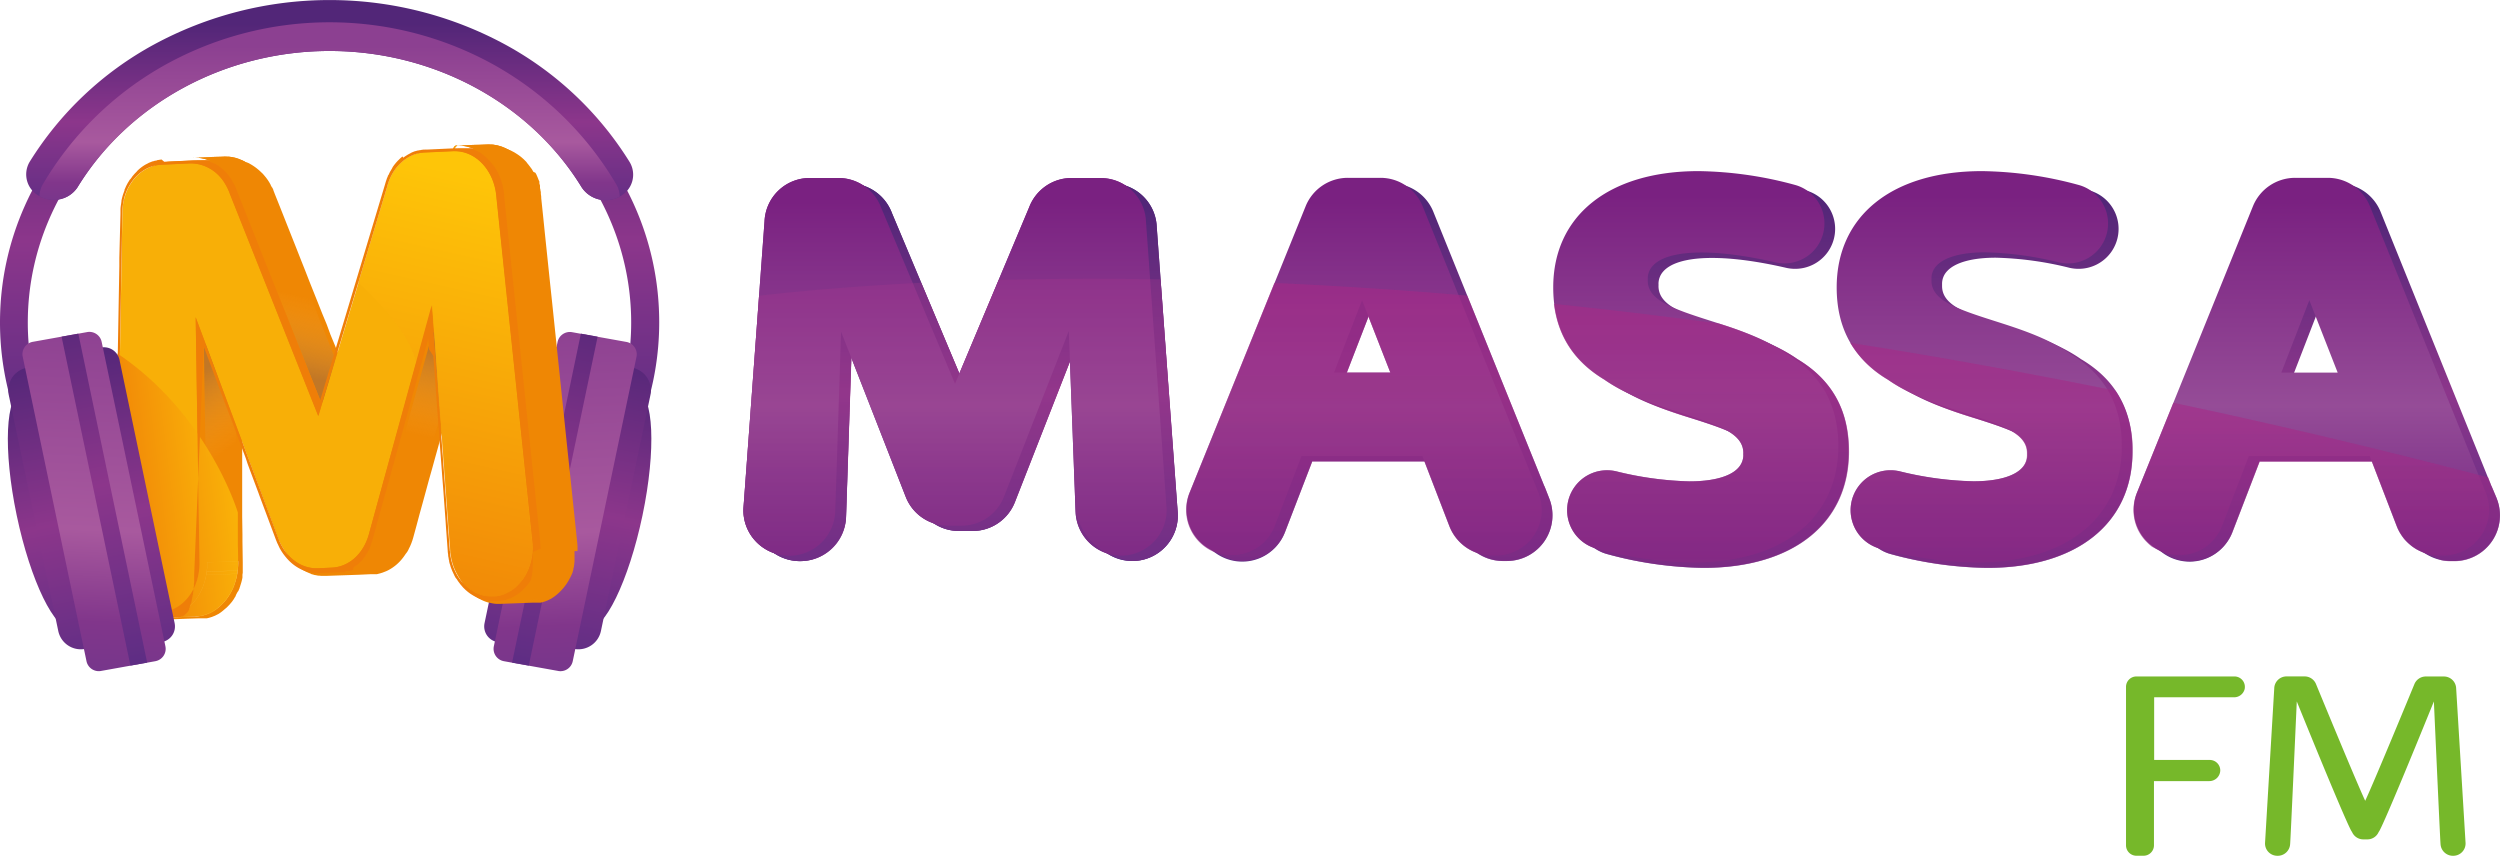 <svg xmlns="http://www.w3.org/2000/svg" xmlns:xlink="http://www.w3.org/1999/xlink" viewBox="0 0 651.16 222.89"><defs><style>.cls-1{fill:none;}.cls-2{fill:#f59c08;}.cls-3{fill:url(#Gradiente_sem_nome_5);}.cls-4{fill:#ef8704;}.cls-5{fill:url(#Gradiente_sem_nome_5-2);}.cls-6{isolation:isolate;}.cls-7{fill:#76b82a;}.cls-8{fill:url(#Gradiente_sem_nome_2);}.cls-9{fill:url(#Gradiente_sem_nome_2-2);}.cls-10{fill:url(#Gradiente_sem_nome_2-3);}.cls-11{fill:url(#Gradiente_sem_nome_2-4);}.cls-12{fill:url(#Gradiente_sem_nome_2-5);}.cls-13{fill:url(#Gradiente_sem_nome_6);}.cls-14{fill:url(#Gradiente_sem_nome_6-2);}.cls-15{fill:url(#Gradiente_sem_nome_6-3);}.cls-16{fill:url(#Gradiente_sem_nome_6-4);}.cls-17{fill:url(#Gradiente_sem_nome_6-5);}.cls-18{opacity:0.4;}.cls-18,.cls-24,.cls-34,.cls-57,.cls-60,.cls-66{mix-blend-mode:multiply;}.cls-19{fill:url(#Gradiente_sem_nome_7);}.cls-20{fill:url(#Gradiente_sem_nome_7-2);}.cls-21{fill:url(#Gradiente_sem_nome_7-3);}.cls-22{fill:url(#Gradiente_sem_nome_7-4);}.cls-23{fill:url(#Gradiente_sem_nome_7-5);}.cls-24{opacity:0.3;}.cls-25{fill:url(#Gradiente_sem_nome_26);}.cls-26{fill:url(#Gradiente_sem_nome_26-2);}.cls-27{fill:url(#Gradiente_sem_nome_26-3);}.cls-28{fill:url(#Gradiente_sem_nome_26-4);}.cls-29{fill:url(#Gradiente_sem_nome_26-5);}.cls-30{fill:url(#Gradiente_sem_nome_2-11);}.cls-31{fill:url(#Gradiente_sem_nome_2-12);}.cls-32{fill:url(#Gradiente_sem_nome_3);}.cls-33,.cls-34{fill:url(#Gradiente_sem_nome_2-13);}.cls-34,.cls-66{opacity:0.35;}.cls-35{fill:url(#Gradiente_sem_nome_2-15);}.cls-36{fill:url(#Gradiente_sem_nome_2-16);}.cls-37{fill:url(#Gradiente_sem_nome_3-2);}.cls-38{fill:url(#Gradiente_sem_nome_2-17);}.cls-39{clip-path:url(#clip-path);}.cls-40{fill:#b1870f;}.cls-41{fill:#b4890f;}.cls-42{fill:#b88b0e;}.cls-43{clip-path:url(#clip-path-2);}.cls-44{clip-path:url(#clip-path-3);}.cls-45{clip-path:url(#clip-path-4);}.cls-46{clip-path:url(#clip-path-5);}.cls-47{clip-path:url(#clip-path-6);}.cls-48{fill:#a37d13;}.cls-49{clip-path:url(#clip-path-7);}.cls-50{clip-path:url(#clip-path-8);}.cls-51{fill:url(#Gradiente_sem_nome_5-3);}.cls-52{clip-path:url(#clip-path-9);}.cls-53{fill:url(#Gradiente_sem_nome_5-4);}.cls-54{fill:url(#Gradiente_sem_nome_5-5);}.cls-55{fill:#f8af07;}.cls-56,.cls-63{opacity:0.8;mix-blend-mode:overlay;}.cls-56{fill:url(#Gradiente_sem_nome_4);}.cls-57{opacity:0.7;}.cls-58{clip-path:url(#clip-path-10);}.cls-59{fill:url(#Gradiente_sem_nome_5-7);}.cls-60{opacity:0.5;}.cls-61{clip-path:url(#clip-path-11);}.cls-62{fill:url(#Gradiente_sem_nome_5-9);}.cls-63{fill:url(#Gradiente_sem_nome_4-2);}.cls-64{fill:#ef7e08;}.cls-65,.cls-66{fill:url(#Gradiente_sem_nome_2-18);}.cls-67{fill:url(#Gradiente_sem_nome_2-20);}.cls-68{fill:url(#Gradiente_sem_nome_2-21);}.cls-69{fill:url(#Gradiente_sem_nome_3-3);}.cls-70{fill:url(#Gradiente_sem_nome_2-22);}</style><linearGradient id="Gradiente_sem_nome_5" x1="61.18" x2="61.18" y1="381.44" y2="366.6" gradientTransform="translate(37.8 -208.08) rotate(-7.28)" gradientUnits="userSpaceOnUse"><stop offset=".11" stop-color="#c17726"/><stop offset=".51" stop-color="#f5a42b" stop-opacity="0"/><stop offset=".71" stop-color="#fdc954" stop-opacity="0"/></linearGradient><linearGradient id="Gradiente_sem_nome_5-2" x1="-25.55" x2="-25.55" y1="374.44" y2="360.78" xlink:href="#Gradiente_sem_nome_5"/><linearGradient id="Gradiente_sem_nome_2" x1="258.52" x2="258.52" y1="152.37" y2="54" gradientUnits="userSpaceOnUse"><stop offset="0" stop-color="#582c83"/><stop offset=".51" stop-color="#8c368b"/><stop offset="1" stop-color="#522678"/></linearGradient><linearGradient id="Gradiente_sem_nome_2-2" x1="364.99" x2="364.99" y1="152.37" y2="54" xlink:href="#Gradiente_sem_nome_2"/><linearGradient id="Gradiente_sem_nome_2-3" x1="451.36" x2="451.36" y1="154.15" y2="52.22" xlink:href="#Gradiente_sem_nome_2"/><linearGradient id="Gradiente_sem_nome_2-4" x1="525.23" x2="525.23" y1="154.15" y2="52.22" xlink:href="#Gradiente_sem_nome_2"/><linearGradient id="Gradiente_sem_nome_2-5" x1="611.74" x2="611.74" y1="152.37" y2="54" xlink:href="#Gradiente_sem_nome_2"/><linearGradient id="Gradiente_sem_nome_6" x1="255.72" x2="255.72" y1="150.97" y2="52.6" gradientUnits="userSpaceOnUse"><stop offset="0" stop-color="#702381"/><stop offset=".23" stop-color="#81368b"/><stop offset=".46" stop-color="#954c97"/><stop offset="1" stop-color="#7a2181"/></linearGradient><linearGradient id="Gradiente_sem_nome_6-2" x1="362.19" x2="362.19" y1="150.97" y2="52.6" xlink:href="#Gradiente_sem_nome_6"/><linearGradient id="Gradiente_sem_nome_6-3" x1="448.56" x2="448.56" y1="152.75" y2="50.82" xlink:href="#Gradiente_sem_nome_6"/><linearGradient id="Gradiente_sem_nome_6-4" x1="522.43" x2="522.43" y1="152.75" y2="50.82" xlink:href="#Gradiente_sem_nome_6"/><linearGradient id="Gradiente_sem_nome_6-5" x1="608.94" x2="608.94" y1="150.97" y2="52.6" xlink:href="#Gradiente_sem_nome_6"/><linearGradient id="Gradiente_sem_nome_7" x1="610.34" x2="610.34" y1="152.37" y2="111.15" gradientUnits="userSpaceOnUse"><stop offset="0" stop-color="#822080"/><stop offset="1" stop-color="#a51c80"/></linearGradient><linearGradient id="Gradiente_sem_nome_7-2" x1="525.62" x2="525.62" y1="154.15" y2="95.54" xlink:href="#Gradiente_sem_nome_7"/><linearGradient id="Gradiente_sem_nome_7-3" x1="450.09" x2="450.09" y1="154.15" y2="85.4" xlink:href="#Gradiente_sem_nome_7"/><linearGradient id="Gradiente_sem_nome_7-4" x1="363.59" x2="363.59" y1="152.37" y2="79.95" xlink:href="#Gradiente_sem_nome_7"/><linearGradient id="Gradiente_sem_nome_7-5" x1="257.12" x2="257.12" y1="152.37" y2="78.85" xlink:href="#Gradiente_sem_nome_7"/><linearGradient id="Gradiente_sem_nome_26" x1="610.34" x2="610.34" y1="152.37" y2="111.15" gradientUnits="userSpaceOnUse"><stop offset="0" stop-color="#95338a"/><stop offset="1" stop-color="#a7368c"/></linearGradient><linearGradient id="Gradiente_sem_nome_26-2" x1="525.62" x2="525.62" y1="154.15" y2="95.54" xlink:href="#Gradiente_sem_nome_26"/><linearGradient id="Gradiente_sem_nome_26-3" x1="450.09" x2="450.09" y1="154.15" y2="85.4" xlink:href="#Gradiente_sem_nome_26"/><linearGradient id="Gradiente_sem_nome_26-4" x1="363.59" x2="363.59" y1="152.37" y2="79.95" xlink:href="#Gradiente_sem_nome_26"/><linearGradient id="Gradiente_sem_nome_26-5" x1="257.12" x2="257.12" y1="152.37" y2="78.85" xlink:href="#Gradiente_sem_nome_26"/><linearGradient id="Gradiente_sem_nome_2-11" x1="92.77" x2="92.77" y1="117.14" y2="10.73" xlink:href="#Gradiente_sem_nome_2"/><linearGradient id="Gradiente_sem_nome_2-12" x1="92.77" x2="92.77" y1="58.31" y2="6.24" xlink:href="#Gradiente_sem_nome_2"/><linearGradient id="Gradiente_sem_nome_3" x1="92.77" x2="92.77" y1="58.31" y2="12.05" gradientUnits="userSpaceOnUse"><stop offset="0" stop-color="#6e368c"/><stop offset=".23" stop-color="#81368b"/><stop offset=".46" stop-color="#a8599e"/><stop offset="1" stop-color="#8c4091"/></linearGradient><linearGradient id="Gradiente_sem_nome_2-13" x1="250.46" x2="250.46" y1="129.67" y2="54.81" gradientTransform="translate(-61.65 -.91) rotate(10.97)" xlink:href="#Gradiente_sem_nome_2"/><linearGradient id="Gradiente_sem_nome_2-15" x1="228.46" x2="228.46" y1="138.51" y2="45.73" gradientTransform="translate(-61.65 -.91) rotate(10.97)" xlink:href="#Gradiente_sem_nome_2"/><linearGradient id="Gradiente_sem_nome_2-16" x1="245.17" x2="245.17" y1="136.32" y2="47.65" gradientTransform="translate(-61.65 -.91) rotate(10.97)" xlink:href="#Gradiente_sem_nome_2"/><linearGradient id="Gradiente_sem_nome_3-2" x1="249.66" x2="225.3" y1="142.55" y2="41" gradientTransform="translate(-61.65 -.91) rotate(10.97)" xlink:href="#Gradiente_sem_nome_3"/><linearGradient id="Gradiente_sem_nome_2-17" x1="235.33" x2="235.33" y1="143.64" y2="39.89" gradientTransform="translate(-68.57 -7.15) rotate(10.97)" xlink:href="#Gradiente_sem_nome_2"/><clipPath id="clip-path" transform="translate(-6.92 -6.24)"><path d="M125.9 44.13l8.06-.3h.23l-8.08.3h-.23z" class="cls-1"/></clipPath><clipPath id="clip-path-2" transform="translate(-6.92 -6.24)"><path d="M124.95 45.62a1.33 1.33 0 0 1 .7-1.47h.04a1.57 1.57 0 0 1 .42 0 1.3 1.3 0 0 0-.8 1.47h-.38z" class="cls-2"/></clipPath><clipPath id="clip-path-3" transform="translate(-6.92 -6.24)"><path d="M146.52 57.18l9.4 90a.6.6 0 0 0-.25 0l-9.4-90h.25z" class="cls-2"/></clipPath><clipPath id="clip-path-4" transform="translate(-6.92 -6.24)"><path d="M57.26 166.85l-8.07.3h.4c6.44-.32 11.4-6.66 11.3-14.46l8.06-.3c.13 7.8-4.84 14.14-11.3 14.45z" class="cls-4"/></clipPath><clipPath id="clip-path-5" transform="translate(-6.92 -6.24)"><path d="M57.3 47.32l8.07-.32h.27c4.82 0 9.3 3.5 11.2 8.9l-8.08.3c-1.9-5.4-6.36-8.94-11.2-8.9h-.26z" class="cls-4"/></clipPath><clipPath id="clip-path-6" transform="translate(-6.92 -6.24)"><path d="M98.74 155.4h-.2.2z" class="cls-1"/></clipPath><clipPath id="clip-path-7" transform="translate(-6.92 -6.24)"><path d="M104.92 145.86l8.07-.3c-1.57 5.64-5.77 9.44-10.7 9.66l-8.08.3c4.93-.24 9.14-4.03 10.7-9.66z" class="cls-4"/></clipPath><clipPath id="clip-path-8" transform="translate(-6.92 -6.24)"><path d="M126.12 44.14l8.07-.3c6.25 0 11.5 5.74 12.07 13.34l-8.07.3c-.55-7.6-5.82-13.37-12.08-13.34z" class="cls-4"/></clipPath><linearGradient id="Gradiente_sem_nome_5-3" x1="-28.27" x2="-3.06" y1="311.07" y2="354.73" gradientTransform="translate(30.89 -214.32) rotate(-7.28)" xlink:href="#Gradiente_sem_nome_5"/><clipPath id="clip-path-9" transform="translate(-6.92 -6.24)"><path d="M144.22 162.8l-8.07.3h.2a11 11 0 0 0 8.4-4.8 14.72 14.72 0 0 0 2.84-10.82l8.06-.3A14.72 14.72 0 0 1 152.8 158a11 11 0 0 1-8.38 4.8z" class="cls-4"/></clipPath><linearGradient id="Gradiente_sem_nome_5-4" x1="46.11" x2="26.61" y1="307.82" y2="361.39" gradientTransform="translate(30.89 -214.32) rotate(-7.28)" xlink:href="#Gradiente_sem_nome_5"/><linearGradient id="Gradiente_sem_nome_5-5" x1="-.13" x2="17.16" y1="318.68" y2="271.19" gradientTransform="translate(30.89 -214.32) rotate(-7.28)" xlink:href="#Gradiente_sem_nome_5"/><linearGradient id="Gradiente_sem_nome_4" x1="28.81" x2="66.96" y1="371.79" y2="266.98" gradientTransform="translate(37.8 -208.08) rotate(-7.28)" gradientUnits="userSpaceOnUse"><stop offset="0" stop-color="#ef7e08"/><stop offset="1" stop-color="#ffcb09"/></linearGradient><clipPath id="clip-path-10" transform="translate(-6.92 -6.24)"><path d="M57.26 166.85l-8.07.3h.4c6.44-.32 11.4-6.66 11.3-14.46l8.06-.3c.13 7.8-4.84 14.14-11.3 14.45z" class="cls-5"/></clipPath><linearGradient id="Gradiente_sem_nome_5-7" x1="-28.28" x2="-28.28" y1="374.44" y2="371.24" xlink:href="#Gradiente_sem_nome_5"/><clipPath id="clip-path-11" transform="translate(-6.92 -6.24)"><path d="M144.22 162.8l-8.07.3h.2a11 11 0 0 0 8.4-4.8 14.72 14.72 0 0 0 2.84-10.82l8.06-.3A14.72 14.72 0 0 1 152.8 158a11 11 0 0 1-8.38 4.8z" class="cls-3"/></clipPath><linearGradient id="Gradiente_sem_nome_5-9" x1="58.4" x2="58.4" y1="381.44" y2="378.23" xlink:href="#Gradiente_sem_nome_5"/><linearGradient id="Gradiente_sem_nome_4-2" x1="-47.1" x2="-13.15" y1="339.15" y2="339.15" xlink:href="#Gradiente_sem_nome_4"/><linearGradient id="Gradiente_sem_nome_2-18" x1="-198.76" x2="-198.76" y1="216.75" y2="141.89" gradientTransform="matrix(-.98 .19 .19 .98 -210.38 -.91)" xlink:href="#Gradiente_sem_nome_2"/><linearGradient id="Gradiente_sem_nome_2-20" x1="-220.76" x2="-220.76" y1="225.59" y2="132.81" gradientTransform="matrix(-.98 .19 .19 .98 -210.38 -.91)" xlink:href="#Gradiente_sem_nome_2"/><linearGradient id="Gradiente_sem_nome_2-21" x1="-204.04" x2="-204.04" y1="223.4" y2="134.73" gradientTransform="matrix(-.98 .19 .19 .98 -210.38 -.91)" xlink:href="#Gradiente_sem_nome_2"/><linearGradient id="Gradiente_sem_nome_3-3" x1="-199.55" x2="-223.91" y1="229.63" y2="128.08" gradientTransform="matrix(-.98 .19 .19 .98 -210.38 -.91)" xlink:href="#Gradiente_sem_nome_3"/><linearGradient id="Gradiente_sem_nome_2-22" x1="-213.89" x2="-213.89" y1="230.71" y2="126.97" gradientTransform="matrix(-.98 .19 .19 .98 -217.3 -7.15)" xlink:href="#Gradiente_sem_nome_2"/></defs><title>massafmvertical</title><g class="cls-6"><g id="Camada_1"><path d="M584.67 179.37a2.72 2.72 0 0 0-2.68-3.18h-25.52a2.72 2.72 0 0 0-2.72 2.7v41.28a2.72 2.72 0 0 0 2.72 2.72h1.84a2.72 2.72 0 0 0 2.72-2.72v-16.72h14.4a2.85 2.85 0 0 0 2.87-2.84 2.74 2.74 0 0 0-2.7-2.67h-14.52v-16.32h20.8a2.83 2.83 0 0 0 2.8-2.26zM639.74 179.3a3.2 3.2 0 0 0-3.2-3.1h-4.72a3.22 3.22 0 0 0-3 2.1s-10.37 25.17-12.77 30.28c-2.4-5.1-12.77-30.3-12.77-30.3a3.22 3.22 0 0 0-3-2.1h-4.7a3.2 3.2 0 0 0-3.22 3.1l-2.4 40.3a3.2 3.2 0 0 0 3.22 3.32 3.23 3.23 0 0 0 3.32-3.1s0 1.4 1.73-37.1c14.36 35.34 14.36 33.93 14.36 33.93a3.2 3.2 0 0 0 3 2h1a3.2 3.2 0 0 0 3-2s0 1.4 14.35-33.93c1.73 38.5 1.73 37.1 1.73 37.1a3.23 3.23 0 0 0 3.32 3.1 3.2 3.2 0 0 0 3.2-3.33z" class="cls-7"/><path d="M289.44 47.76h-7.47a11.83 11.83 0 0 0-11.06 7.6l-19.32 46-19.26-45.84a11.9 11.9 0 0 0-11.13-7.76h-7.42a11.78 11.78 0 0 0-11.84 11.3l-5.5 74.8a11.76 11.76 0 0 0 3.32 8.65 12 12 0 0 0 20.6-7.82l1.56-46.92 16.83 43a11.8 11.8 0 0 0 11 7.53h3.58a11.8 11.8 0 0 0 11-7.55l16.9-43.15 1.85 47.16a11.86 11.86 0 1 0 23.7-1l-5.48-74.5a11.82 11.82 0 0 0-11.86-11.5z" class="cls-8"/><path d="M402.38 126.9a3.76 3.76 0 0 0-.2-.42L373.35 55.2a11.84 11.84 0 0 0-11-7.44h-8.5a11.84 11.84 0 0 0-11 7.43l-30.25 74.56a11.9 11.9 0 1 0 22.13 8.74l7.06-18.32h31.48l7.06 18.32a12 12 0 0 0 11.1 7.62h1.07a11.9 11.9 0 0 0 11-16.36zm-37.45-28.46h-14.67l7.3-18.85z" class="cls-9"/><path d="M468.28 93.62c-6-4.24-13.5-6.6-20.08-8.7-10.06-3.16-16.22-5.4-16.22-10.43a4.48 4.48 0 0 0 0-.6 4.83 4.83 0 0 1 1.2-3.14c3.72-4.3 15.54-4.8 32-1a10.54 10.54 0 0 0 2.37.27 10.4 10.4 0 0 0 2.75-20.44 99.64 99.64 0 0 0-25.22-3.62c-23.34 0-37.85 11.6-37.85 30.3 0 10.73 4.44 18.63 13.34 24 6 4.23 13.5 6.6 20.08 8.7 10.05 3.18 16.22 5.4 16.22 10.42a4 4 0 0 0 0 .58 4.86 4.86 0 0 1-1.23 3.17c-2 2.34-6.56 3.62-12.77 3.63a87.6 87.6 0 0 1-19.2-2.63 10.6 10.6 0 0 0-2.38-.27 10.4 10.4 0 0 0-2.75 20.44 99.65 99.65 0 0 0 25.14 3.6c23.33 0 37.84-11.6 37.84-30.3.07-10.74-4.37-18.64-13.26-24z" class="cls-10"/><path d="M542.14 93.62c-6-4.24-13.5-6.6-20.08-8.7-10.05-3.2-16.22-5.4-16.22-10.43 0-.13 0-.37 0-.5a4.74 4.74 0 0 1 1.32-3.37c2.07-2.26 6.56-3.5 12.65-3.5a87.54 87.54 0 0 1 19.2 2.63 10.53 10.53 0 0 0 2.38.27 10.4 10.4 0 0 0 2.7-20.45 99.7 99.7 0 0 0-25.14-3.6c-23.34 0-37.85 11.6-37.85 30.3 0 10.73 4.43 18.63 13.33 24 6 4.23 13.5 6.6 20.08 8.7 10.06 3.18 16.23 5.4 16.23 10.42 0 .12 0 .36 0 .48a4.75 4.75 0 0 1-1.32 3.38c-2.06 2.26-6.56 3.5-12.65 3.5a87.6 87.6 0 0 1-19.2-2.62 10.6 10.6 0 0 0-2.38-.27 10.4 10.4 0 0 0-2.75 20.44 99.7 99.7 0 0 0 25.14 3.6c23.34 0 37.85-11.6 37.85-30.28.08-10.74-4.32-18.64-13.26-24z" class="cls-11"/><path d="M650.28 129.76l-1.2-2.85a3.75 3.75 0 0 0-.2-.42l-28.8-71.28a11.85 11.85 0 0 0-11-7.44h-8.5a11.84 11.84 0 0 0-11 7.43l-30.23 74.56a11.9 11.9 0 1 0 22.13 8.74l7.06-18.32h31.5l7.04 18.34a12 12 0 0 0 11.1 7.6h1.07a11.9 11.9 0 0 0 11.03-16.36zm-38.6-31.32H597l7.3-18.85z" class="cls-12"/><path d="M286.64 46.36h-7.47a11.83 11.83 0 0 0-11.1 7.6l-19.32 46-19.23-45.84a11.9 11.9 0 0 0-11.13-7.76h-7.42a11.78 11.78 0 0 0-11.84 11.3l-5.5 74.8a11.76 11.76 0 0 0 3.32 8.65 12 12 0 0 0 20.6-7.82l1.52-46.9 16.83 43a11.8 11.8 0 0 0 11 7.52h3.6a11.8 11.8 0 0 0 11-7.54l16.88-43.15 1.77 47.14a11.86 11.86 0 1 0 23.7-1l-5.36-74.58a11.8 11.8 0 0 0-11.86-11.4z" class="cls-13"/><path d="M399.58 125.5a3.76 3.76 0 0 0-.2-.42l-28.82-71.32a11.84 11.84 0 0 0-11-7.44h-8.5a11.84 11.84 0 0 0-11 7.43l-30.2 74.58a11.9 11.9 0 1 0 22.14 8.74l7-18.3h31.48l7.06 18.3a12 12 0 0 0 11.1 7.63h1.07a11.9 11.9 0 0 0 11-16.36zm-37.45-28.46h-14.66l7.3-18.85z" class="cls-14"/><path d="M465.48 92.22c-6-4.24-13.5-6.6-20.08-8.7-10.05-3.2-16.22-5.4-16.22-10.43a4.48 4.48 0 0 0 0-.6 4.83 4.83 0 0 1 1.23-3.16c3.74-4.3 15.56-4.8 32-1a10.55 10.55 0 0 0 2.4.27 10.4 10.4 0 0 0 2.74-20.43 99.65 99.65 0 0 0-25.14-3.6c-23.34 0-37.85 11.6-37.85 30.3 0 10.73 4.44 18.63 13.34 24 6 4.23 13.5 6.6 20.07 8.7 9.97 3.2 16.1 5.4 16.1 10.43a4 4 0 0 0 0 .58 4.86 4.86 0 0 1-1.22 3.17c-2 2.34-6.56 3.62-12.77 3.63a87.6 87.6 0 0 1-19.12-2.62 10.6 10.6 0 0 0-2.4-.27 10.4 10.4 0 0 0-2.73 20.43 99.64 99.64 0 0 0 25.14 3.6c23.34 0 37.85-11.6 37.85-30.3 0-10.75-4.45-18.65-13.34-24z" class="cls-15"/><path d="M539.34 92.22c-6-4.24-13.5-6.6-20.08-8.7-10.05-3.2-16.18-5.4-16.18-10.43 0-.13 0-.37 0-.5a4.75 4.75 0 0 1 1.32-3.37c2.07-2.26 6.56-3.5 12.65-3.5a87.54 87.54 0 0 1 19.2 2.62 10.53 10.53 0 0 0 2.4.27 10.4 10.4 0 0 0 2.74-20.44 99.7 99.7 0 0 0-25.15-3.6c-23.34 0-37.85 11.6-37.85 30.3 0 10.73 4.44 18.63 13.34 24 6 4.23 13.5 6.6 20.08 8.7 10.05 3.18 16.22 5.4 16.22 10.42 0 .12 0 .36 0 .48a4.75 4.75 0 0 1-1.32 3.38c-2.07 2.26-6.57 3.5-12.66 3.5a87.6 87.6 0 0 1-19.24-2.6 10.6 10.6 0 0 0-2.4-.27 10.4 10.4 0 0 0-2.74 20.43 99.7 99.7 0 0 0 25.14 3.6c23.34 0 37.85-11.6 37.85-30.3 0-10.75-4.43-18.65-13.33-24z" class="cls-16"/><path d="M647.48 128.37l-1.16-2.86a3.74 3.74 0 0 0-.2-.42L617.3 53.76a11.85 11.85 0 0 0-11-7.44h-8.5a11.84 11.84 0 0 0-11 7.43l-30.2 74.58a11.9 11.9 0 1 0 22.14 8.74l7-18.3h31.5l7.05 18.3a12 12 0 0 0 11.1 7.62h1.06a11.9 11.9 0 0 0 11.02-16.33zm-38.6-31.32H594.2l7.3-18.85z" class="cls-17"/><g class="cls-18"><path d="M650.28 129.76l-1.2-2.85a3.78 3.78 0 0 0-.2-.42l-.8-2.13q-42.77-11.17-82-19.44l-9.5 23.48a11.75 11.75 0 0 0 2.27 12.5l.3.3a11.82 11.82 0 0 0 1.08 1l.25.2a73.63 73.63 0 0 1 4.64 2.54l.35.16a11.83 11.83 0 0 0 1.16.46l.47.15a11.8 11.8 0 0 0 1.17.26l.47.1a11.9 11.9 0 0 0 1.66.12 11.82 11.82 0 0 0 5.2-1.2 12.05 12.05 0 0 0 4.1-3.3 11.77 11.77 0 0 0 1.8-3.1l7.06-18.33h29.23l6.5 16.92a11.55 11.55 0 0 0 .7 1.45c.08.15.17.3.26.43.2.32.4.63.63.92.1.15.2.3.32.44a12 12 0 0 0 1 1c.2.2.4.35.6.52s.35.3.53.43.5.36.77.53l.37.22a83.74 83.74 0 0 0 6.4 2.8 11.65 11.65 0 0 0 2.34.26h1.07a11.9 11.9 0 0 0 10.98-16.4z" class="cls-19"/><path d="M481.92 89.3a27.2 27.2 0 0 0 9.76 9.57 43.85 43.85 0 0 0 6.86 3.87 93.8 93.8 0 0 0 16 6.23c3.68 1.17 6.83 2.2 9.35 3.3 2.6 1.54 4.05 3.3 4.05 5.74 0 .13 0 .37 0 .5a4.75 4.75 0 0 1-1.32 3.37c-2.07 2.26-6.57 3.5-12.66 3.5a87.6 87.6 0 0 1-19.15-2.6 10.6 10.6 0 0 0-2.4-.28 10.38 10.38 0 0 0-3.2 20.26 10.35 10.35 0 0 0 3.27 1.57 99.7 99.7 0 0 0 25.13 3.6c23.34 0 37.85-11.6 37.85-30.3a27.42 27.42 0 0 0-4.47-15.87q-36.15-7.3-69.08-12.46z" class="cls-20"/><path d="M468.28 93.62a43.9 43.9 0 0 0-6.86-3.86 82.33 82.33 0 0 0-13.6-5.46q-22.4-3-43.08-5.14c1.06 8.58 5.4 15.1 13.07 19.7a43.9 43.9 0 0 0 6.87 3.86 93.83 93.83 0 0 0 16 6.24c3.68 1.17 6.83 2.2 9.35 3.3 2.6 1.54 4.06 3.3 4.06 5.74a4 4 0 0 0 0 .58 4.86 4.86 0 0 1-1.23 3.17c-2 2.34-6.56 3.62-12.77 3.63a87.6 87.6 0 0 1-19.12-2.62 10.6 10.6 0 0 0-2.4-.27 10.38 10.38 0 0 0-3.2 20.26 10.35 10.35 0 0 0 3.26 1.57 99.64 99.64 0 0 0 25.14 3.6c23.34 0 37.85-11.6 37.85-30.3 0-10.75-4.43-18.65-13.32-24z" class="cls-21"/><path d="M402.38 126.9a3.78 3.78 0 0 0-.2-.42l-20-49.47c-17.84-1.53-34.6-2.6-50.25-3.3l-22.12 54.66a11.87 11.87 0 0 0 7.13 15.68 11.9 11.9 0 0 0 17.8-5.54l7.06-18.32H371l6.52 16.92a12 12 0 0 0 7.18 6.92 11.9 11.9 0 0 0 6.72 2.1h1.07a11.9 11.9 0 0 0 11-16.36zM350.8 97.05l5.64-14.56 5.7 14.56H350.8z" class="cls-22"/><path d="M260.14 72.9l-10.26 24.43-9.94-23.67c-17.44.87-31.55 2.14-42.23 3.37l-4.06 55.4a11.76 11.76 0 0 0 3.32 8.67 11.63 11.63 0 0 0 4.6 2.94 12.06 12.06 0 0 0 6.95 2.1 11.8 11.8 0 0 0 11.86-11.47l1.4-41.6 14.2 36.27a11.77 11.77 0 0 0 7.1 6.85 11.83 11.83 0 0 0 6.74 2.08h3.58a11.8 11.8 0 0 0 11-7.54L278.78 94l1.46 39.3a16.4 16.4 0 0 0 14.65 12.82 11.86 11.86 0 0 0 11.83-12.44l-4.44-60.92c-15.4-.26-29.44-.17-42.16.15z" class="cls-23"/></g><path d="M289.44 47.76h-7.47a11.83 11.83 0 0 0-11.06 7.6l-19.32 46-19.26-45.84a11.9 11.9 0 0 0-11.13-7.76h-7.42a11.78 11.78 0 0 0-11.84 11.3l-5.5 74.8a11.76 11.76 0 0 0 3.32 8.65 12 12 0 0 0 20.6-7.82l1.56-46.92 16.83 43a11.8 11.8 0 0 0 11 7.53h3.58a11.8 11.8 0 0 0 11-7.55l16.9-43.15 1.85 47.16a11.86 11.86 0 1 0 23.7-1l-5.48-74.5a11.82 11.82 0 0 0-11.86-11.5z" class="cls-8"/><path d="M402.38 126.9a3.76 3.76 0 0 0-.2-.42L373.35 55.2a11.84 11.84 0 0 0-11-7.44h-8.5a11.84 11.84 0 0 0-11 7.43l-30.25 74.56a11.9 11.9 0 1 0 22.13 8.74l7.06-18.32h31.48l7.06 18.32a12 12 0 0 0 11.1 7.62h1.07a11.9 11.9 0 0 0 11-16.36zm-37.45-28.46h-14.67l7.3-18.85z" class="cls-9"/><path d="M468.28 93.62c-6-4.24-13.5-6.6-20.08-8.7-10.06-3.16-16.22-5.4-16.22-10.43a4.48 4.48 0 0 0 0-.6 4.83 4.83 0 0 1 1.2-3.14c3.72-4.3 15.54-4.8 32-1a10.54 10.54 0 0 0 2.37.27 10.4 10.4 0 0 0 2.75-20.44 99.64 99.64 0 0 0-25.22-3.62c-23.34 0-37.85 11.6-37.85 30.3 0 10.73 4.44 18.63 13.34 24 6 4.23 13.5 6.6 20.08 8.7 10.05 3.18 16.22 5.4 16.22 10.42a4 4 0 0 0 0 .58 4.86 4.86 0 0 1-1.23 3.17c-2 2.34-6.56 3.62-12.77 3.63a87.6 87.6 0 0 1-19.2-2.63 10.6 10.6 0 0 0-2.38-.27 10.4 10.4 0 0 0-2.75 20.44 99.65 99.65 0 0 0 25.14 3.6c23.33 0 37.84-11.6 37.84-30.3.07-10.74-4.37-18.64-13.26-24z" class="cls-10"/><path d="M542.14 93.62c-6-4.24-13.5-6.6-20.08-8.7-10.05-3.2-16.22-5.4-16.22-10.43 0-.13 0-.37 0-.5a4.74 4.74 0 0 1 1.32-3.37c2.07-2.26 6.56-3.5 12.65-3.5a87.54 87.54 0 0 1 19.2 2.63 10.53 10.53 0 0 0 2.38.27 10.4 10.4 0 0 0 2.7-20.45 99.7 99.7 0 0 0-25.14-3.6c-23.34 0-37.85 11.6-37.85 30.3 0 10.73 4.43 18.63 13.33 24 6 4.23 13.5 6.6 20.08 8.7 10.06 3.18 16.23 5.4 16.23 10.42 0 .12 0 .36 0 .48a4.75 4.75 0 0 1-1.32 3.38c-2.06 2.26-6.56 3.5-12.65 3.5a87.6 87.6 0 0 1-19.2-2.62 10.6 10.6 0 0 0-2.38-.27 10.4 10.4 0 0 0-2.75 20.44 99.7 99.7 0 0 0 25.14 3.6c23.34 0 37.85-11.6 37.85-30.28.08-10.74-4.32-18.64-13.26-24z" class="cls-11"/><path d="M650.28 129.76l-1.2-2.85a3.75 3.75 0 0 0-.2-.42l-28.8-71.28a11.85 11.85 0 0 0-11-7.44h-8.5a11.84 11.84 0 0 0-11 7.43l-30.23 74.56a11.9 11.9 0 1 0 22.13 8.74l7.06-18.32h31.5l7.04 18.34a12 12 0 0 0 11.1 7.6h1.07a11.9 11.9 0 0 0 11.03-16.36zm-38.6-31.32H597l7.3-18.85z" class="cls-12"/><path d="M286.64 46.36h-7.47a11.83 11.83 0 0 0-11.1 7.6l-19.32 46-19.23-45.84a11.9 11.9 0 0 0-11.13-7.76h-7.42a11.78 11.78 0 0 0-11.84 11.3l-5.5 74.8a11.76 11.76 0 0 0 3.32 8.65 12 12 0 0 0 20.6-7.82l1.52-46.9 16.83 43a11.8 11.8 0 0 0 11 7.52h3.6a11.8 11.8 0 0 0 11-7.54l16.88-43.15 1.77 47.14a11.86 11.86 0 1 0 23.7-1l-5.36-74.58a11.8 11.8 0 0 0-11.86-11.4z" class="cls-13"/><path d="M399.58 125.5a3.76 3.76 0 0 0-.2-.42l-28.82-71.32a11.84 11.84 0 0 0-11-7.44h-8.5a11.84 11.84 0 0 0-11 7.43l-30.2 74.58a11.9 11.9 0 1 0 22.14 8.74l7-18.3h31.48l7.06 18.3a12 12 0 0 0 11.1 7.63h1.07a11.9 11.9 0 0 0 11-16.36zm-37.45-28.46h-14.66l7.3-18.85z" class="cls-14"/><path d="M465.48 92.22c-6-4.24-13.5-6.6-20.08-8.7-10.05-3.2-16.22-5.4-16.22-10.43a4.48 4.48 0 0 0 0-.6 4.83 4.83 0 0 1 1.23-3.16c3.74-4.3 15.56-4.8 32-1a10.55 10.55 0 0 0 2.4.27 10.4 10.4 0 0 0 2.74-20.43 99.65 99.65 0 0 0-25.14-3.6c-23.34 0-37.85 11.6-37.85 30.3 0 10.73 4.44 18.63 13.34 24 6 4.23 13.5 6.6 20.07 8.7 9.97 3.2 16.1 5.4 16.1 10.43a4 4 0 0 0 0 .58 4.86 4.86 0 0 1-1.22 3.17c-2 2.34-6.56 3.62-12.77 3.63a87.6 87.6 0 0 1-19.12-2.62 10.6 10.6 0 0 0-2.4-.27 10.4 10.4 0 0 0-2.73 20.43 99.64 99.64 0 0 0 25.14 3.6c23.34 0 37.85-11.6 37.85-30.3 0-10.75-4.45-18.65-13.34-24z" class="cls-15"/><path d="M539.34 92.22c-6-4.24-13.5-6.6-20.08-8.7-10.05-3.2-16.18-5.4-16.18-10.43 0-.13 0-.37 0-.5a4.74 4.74 0 0 1 1.32-3.37c2.07-2.26 6.56-3.5 12.65-3.5a87.54 87.54 0 0 1 19.2 2.62 10.53 10.53 0 0 0 2.4.27 10.4 10.4 0 0 0 2.74-20.44 99.7 99.7 0 0 0-25.15-3.6c-23.34 0-37.85 11.6-37.85 30.3 0 10.73 4.44 18.63 13.34 24 6 4.23 13.5 6.6 20.08 8.7 10.05 3.18 16.22 5.4 16.22 10.42 0 .12 0 .36 0 .48a4.75 4.75 0 0 1-1.32 3.38c-2.07 2.26-6.57 3.5-12.66 3.5a87.6 87.6 0 0 1-19.24-2.6 10.6 10.6 0 0 0-2.4-.27 10.4 10.4 0 0 0-2.74 20.43 99.7 99.7 0 0 0 25.14 3.6c23.34 0 37.85-11.6 37.85-30.3 0-10.75-4.43-18.65-13.33-24z" class="cls-16"/><path d="M647.48 128.37l-1.16-2.86a3.74 3.74 0 0 0-.2-.42L617.3 53.76a11.85 11.85 0 0 0-11-7.44h-8.5a11.84 11.84 0 0 0-11 7.43l-30.2 74.58a11.9 11.9 0 1 0 22.14 8.74l7-18.3h31.5l7.05 18.3a12 12 0 0 0 11.1 7.62h1.06a11.9 11.9 0 0 0 11.02-16.33zm-38.6-31.32H594.2l7.3-18.85z" class="cls-17"/><g class="cls-24"><path d="M650.28 129.76l-1.2-2.85a3.78 3.78 0 0 0-.2-.42l-.8-2.13q-42.77-11.17-82-19.44l-9.5 23.48a11.75 11.75 0 0 0 2.27 12.5l.3.3a11.82 11.82 0 0 0 1.08 1l.25.2a73.63 73.63 0 0 1 4.64 2.54l.35.16a11.83 11.83 0 0 0 1.16.46l.47.15a11.8 11.8 0 0 0 1.17.26l.47.1a11.9 11.9 0 0 0 1.66.12 11.82 11.82 0 0 0 5.2-1.2 12.05 12.05 0 0 0 4.1-3.3 11.77 11.77 0 0 0 1.8-3.1l7.06-18.33h29.23l6.5 16.92a11.55 11.55 0 0 0 .7 1.45c.08.15.17.3.26.43.2.32.4.63.63.92.1.15.2.3.32.44a12 12 0 0 0 1 1c.2.2.4.35.6.52s.35.3.53.43.5.36.77.53l.37.22a83.74 83.74 0 0 0 6.4 2.8 11.65 11.65 0 0 0 2.34.26h1.07a11.9 11.9 0 0 0 10.98-16.4z" class="cls-25"/><path d="M481.92 89.3a27.2 27.2 0 0 0 9.76 9.57 43.85 43.85 0 0 0 6.86 3.87 93.8 93.8 0 0 0 16 6.23c3.68 1.17 6.83 2.2 9.35 3.3 2.6 1.54 4.05 3.3 4.05 5.74 0 .13 0 .37 0 .5a4.75 4.75 0 0 1-1.32 3.37c-2.07 2.26-6.57 3.5-12.66 3.5a87.6 87.6 0 0 1-19.15-2.6 10.6 10.6 0 0 0-2.4-.28 10.38 10.38 0 0 0-3.2 20.26 10.35 10.35 0 0 0 3.27 1.57 99.7 99.7 0 0 0 25.13 3.6c23.34 0 37.85-11.6 37.85-30.3a27.42 27.42 0 0 0-4.47-15.87q-36.15-7.3-69.08-12.46z" class="cls-26"/><path d="M468.28 93.62a43.9 43.9 0 0 0-6.86-3.86 82.33 82.33 0 0 0-13.6-5.46q-22.4-3-43.08-5.14c1.06 8.58 5.4 15.1 13.07 19.7a43.9 43.9 0 0 0 6.87 3.86 93.83 93.83 0 0 0 16 6.24c3.68 1.17 6.83 2.2 9.35 3.3 2.6 1.54 4.06 3.3 4.06 5.74a4 4 0 0 0 0 .58 4.86 4.86 0 0 1-1.23 3.17c-2 2.34-6.56 3.62-12.77 3.63a87.6 87.6 0 0 1-19.12-2.62 10.6 10.6 0 0 0-2.4-.27 10.38 10.38 0 0 0-3.2 20.26 10.35 10.35 0 0 0 3.26 1.57 99.64 99.64 0 0 0 25.14 3.6c23.34 0 37.85-11.6 37.85-30.3 0-10.75-4.43-18.65-13.32-24z" class="cls-27"/><path d="M402.38 126.9a3.78 3.78 0 0 0-.2-.42l-20-49.47c-17.84-1.53-34.6-2.6-50.25-3.3l-22.12 54.66a11.87 11.87 0 0 0 7.13 15.68 11.9 11.9 0 0 0 17.8-5.54l7.06-18.32H371l6.52 16.92a12 12 0 0 0 7.18 6.92 11.9 11.9 0 0 0 6.72 2.1h1.07a11.9 11.9 0 0 0 11-16.36zM350.8 97.05l5.64-14.56 5.7 14.56H350.8z" class="cls-28"/><path d="M260.14 72.9l-10.26 24.43-9.94-23.67c-17.44.87-31.55 2.14-42.23 3.37l-4.06 55.4a11.76 11.76 0 0 0 3.32 8.67 11.63 11.63 0 0 0 4.6 2.94 12.06 12.06 0 0 0 6.95 2.1 11.8 11.8 0 0 0 11.86-11.47l1.4-41.6 14.2 36.27a11.77 11.77 0 0 0 7.1 6.85 11.83 11.83 0 0 0 6.74 2.08h3.58a11.8 11.8 0 0 0 11-7.54L278.78 94l1.46 39.3a16.4 16.4 0 0 0 14.65 12.82 11.86 11.86 0 0 0 11.83-12.44l-4.44-60.92c-15.4-.26-29.44-.17-42.16.15z" class="cls-29"/></g><path d="M146.55 27.76c-16.2-15-37.77-23.27-60.7-23.27s-44.5 8.26-60.7 23.26S0 62.76 0 83.98a74 74 0 0 0 4.2 24.6 3.62 3.62 0 0 0 3.45 2.32 3.9 3.9 0 0 0 1.13-.14 3.33 3.33 0 0 0 2.3-4.27A67.8 67.8 0 0 1 7.24 84c0-40.12 35.24-72.75 78.57-72.75S164.4 43.88 164.4 84a67.8 67.8 0 0 1-3.84 22.5 3.12 3.12 0 0 0 .22 2.57 3.56 3.56 0 0 0 2.12 1.68 3.92 3.92 0 0 0 1.13.17 3.62 3.62 0 0 0 3.47-2.33 74.06 74.06 0 0 0 4.2-24.6c.03-21.24-8.9-41.24-25.12-56.24z" class="cls-30"/><path d="M163.97 42.16a87 87 0 0 0-32.28-30.5 96.06 96.06 0 0 0-91.7 0 87 87 0 0 0-32.27 30.5 6.38 6.38 0 0 0 2.7 9 7.58 7.58 0 0 0 3.53.86 7.3 7.3 0 0 0 6.24-3.26c13.4-21.9 38.55-35.48 65.65-35.48s52.23 13.57 65.65 35.48a7.5 7.5 0 0 0 9.78 2.5 6.38 6.38 0 0 0 2.7-9.1z" class="cls-31"/><path d="M129.66 17.45a88.25 88.25 0 0 0-87.63 0 84.86 84.86 0 0 0-30.85 30.52 6.44 6.44 0 0 0-.9 3.16l.15.08a7.58 7.58 0 0 0 3.53.87 7.3 7.3 0 0 0 6.24-3.3c13.4-21.92 38.55-35.5 65.65-35.5s52.23 13.58 65.65 35.5a7.5 7.5 0 0 0 9.78 2.5l.14-.1a6.45 6.45 0 0 0-.9-3.15 84.84 84.84 0 0 0-30.86-30.57z" class="cls-32"/><path d="M167.35 134.23c-3.58 17.08-10 30.3-14.4 29.5s-5-15.26-1.47-32.35 10-30.3 14.4-29.5 5.04 15.27 1.47 32.35z" class="cls-33"/><path d="M167.35 134.23c-3.58 17.08-10 30.3-14.4 29.5s-5-15.26-1.47-32.35 10-30.3 14.4-29.5 5.04 15.27 1.47 32.35z" class="cls-34"/><path d="M130.16 167.33l-.63-.1a4.14 4.14 0 0 1-3.32-4.94l14.37-68.54a4.14 4.14 0 0 1 4.8-3.23l.62.1a4.14 4.14 0 0 1 3.3 4.94l-14.34 68.56a4.14 4.14 0 0 1-4.8 3.2z" class="cls-35"/><path d="M149.64 169.03l-5.85-1a6 6 0 0 1-4.8-7.1l12.88-61.5a6 6 0 0 1 6.9-4.67l5.85 1a6 6 0 0 1 4.8 7.1l-12.9 61.5a6 6 0 0 1-6.9 4.67z" class="cls-36"/><path d="M145.4 174.76l-14.14-2.54a3.27 3.27 0 0 1-2.63-3.9l16.6-79.25a3.27 3.27 0 0 1 3.77-2.55l14.15 2.54a3.27 3.27 0 0 1 2.63 3.9l-16.6 79.25a3.27 3.27 0 0 1-3.77 2.56z" class="cls-37"/><path d="M137.73 173.36l-4.35-.78L151.3 86.9l4.36.8-17.93 85.66z" class="cls-38"/><g class="cls-39"><path d="M118.97 37.9l8.07-.3h.04l-8.07.3h-.06" class="cls-40"/><path d="M119.08 37.9l8.07-.3h.14l-8.08.3h-.14" class="cls-41"/><path d="M119.18 37.9l8.07-.3-8.07.3" class="cls-42"/></g><g class="cls-6"><path d="M118.03 39.38a1.33 1.33 0 0 1 .7-1.47h.04a1.57 1.57 0 0 1 .43 0 1.3 1.3 0 0 0-.8 1.48h-.38z" class="cls-2"/><g class="cls-6"><path d="M118.03 39.38a1.33 1.33 0 0 1 .7-1.47h.04a1.57 1.57 0 0 1 .43 0 1.3 1.3 0 0 0-.8 1.48h-.38M118.7 38.25a.3.3 0 0 0-.14.26 2.3 2.3 0 0 0-.14.86h-.4a1.33 1.33 0 0 1 .7-1.47h.05a1.57 1.57 0 0 1 .43 0 .67.67 0 0 0-.5.35M118.82 38.08a2 2 0 0 0-.23.13.75.75 0 0 0-.2.24.23.23 0 0 0 .07.35 2.46 2.46 0 0 0-.06.57h-.38a1.33 1.33 0 0 1 .7-1.47h.04a1.57 1.57 0 0 1 .43 0 .56.56 0 0 0-.4.18M118.92 38l-.2.06a1.13 1.13 0 0 0-.2.12 1.63 1.63 0 0 0-.4.4.87.87 0 0 1 .6-.67h.05a1.57 1.57 0 0 1 .43 0 .52.52 0 0 0-.3.1M119 37.95a2.53 2.53 0 0 0-.33.1 2.62 2.62 0 0 0-.42.24.7.7 0 0 1 .47-.38h.05a1.57 1.57 0 0 1 .43 0 .5.5 0 0 0-.2.06M119.08 37.92a2.48 2.48 0 0 0-.32.06 2.6 2.6 0 0 0-.4.18.6.6 0 0 1 .38-.24h.05a1.57 1.57 0 0 1 .42 0h-.13M118.42 39.37h-.4a2.4 2.4 0 0 1 .06-.6.48.48 0 0 0 .36.22 2.55 2.55 0 0 0 0 .38M119.14 37.9a1.64 1.64 0 0 0-.72.16.55.55 0 0 1 .3-.15h.05a1.57 1.57 0 0 1 .43 0h-.06M118.42 39.37h-.4a2.6 2.6 0 0 1 0-.28h.4c0 .07 0 .14 0 .22M119.17 37.9a1.7 1.7 0 0 0-.66.1.5.5 0 0 1 .22-.1h.05a1.55 1.55 0 0 1 .4 0M119.08 37.9a1.86 1.86 0 0 0-.44.05h.45M118.42 39.37h-.4s0-.06 0-.1h.4s0 .06 0 .1M118.92 37.9h-.24.25" class="cls-2"/></g></g><g class="cls-6"><path d="M139.6 50.94l9.4 90a.6.6 0 0 0-.25 0l-9.4-90h.25z" class="cls-2"/><g class="cls-6"><path d="M148.75 140.92l-9.4-90 9.4 90M148.76 140.92l-9.4-90 9.4 90M148.8 140.92l-9.4-90 9.4 90M148.83 140.92l-9.4-90 9.4 90M148.86 140.92l-9.4-90 9.4 90M148.88 140.92l-9.4-90 9.4 90M148.9 140.92l-9.4-90 .48 4.5.47 4.5.47 4.5.47 4.5.46 4.5.47 4.5.47 4.5.47 4.5.47 4.5.47 4.5.48 4.5.47 4.5.47 4.5.47 4.5.46 4.5.47 4.5.47 4.5.47 4.5.47 4.5.47 4.5M148.93 140.92l-9.4-90 .47 4.5.47 4.5.47 4.5.47 4.5.48 4.5.47 4.5.47 4.5.47 4.5.46 4.5.47 4.5.47 4.5.47 4.5.47 4.5.47 4.5.48 4.5.47 4.5.47 4.5.47 4.5.46 4.5.47 4.5M148.95 140.92l-9.4-90 9.4 90M148.96 140.92l-9.4-90 9.4 90M148.97 140.92l-9.4-90 9.4 90M149 140.92l-9.4-90 9.4 90M149 140.93l-9.4-90 .47 4.5.47 4.5.47 4.5.48 4.5.47 4.5.47 4.5.47 4.5.46 4.5.47 4.5.47 4.5.47 4.5.47 4.5.47 4.5.48 4.5.47 4.5.47 4.5.47 4.5.46 4.5.47 4.5.47 4.5M149 140.93l-9.4-90 .47 4.5.47 4.5.47 4.5.48 4.5.47 4.5.47 4.5.47 4.5.46 4.5.47 4.5.47 4.5.47 4.5.47 4.5.47 4.5.48 4.5.47 4.5.47 4.5.47 4.5.46 4.5.47 4.5.47 4.5" class="cls-2"/></g></g><path d="M150.42 143.53v-.63c0-.2 0-.45 0-.65l-.05-.66-.6-5.75-.34-3.26-.47-4.5-.47-4.5-.48-4.5-.47-4.5-.47-4.5-.47-4.5-.46-4.5-.47-4.5-.47-4.5-.47-4.5-.47-4.5-.47-4.5-.48-4.5-.47-4.5-.47-4.5-.47-4.5-.46-4.5-.47-4.5v-.2c0-.3-.07-.63-.1-.9v-.32c0-.22-.07-.44-.12-.66v-.1c0-.1-.05-.24-.1-.37v-.7l-.07-.25-.12-.4.1.32-.07-.2V47.35c0-.14-.12-.3-.2-.48l-.07-.2-.12-.3-.1-.25-.1-.23-.2-.46-.13-.23-.1-.17-.1-.2.08.17-.52-.24-.06-.1-.1-.17-.2-.36-.12-.18-.16-.2c-.14-.2-.3-.42-.47-.63l-.06-.08-.1-.13-.27-.32-.32-.44-.06-.06-.1-.1-.54-.54-.15-.13-.23-.2-.3-.26-.4-.3-.2-.15-.25-.17-.52-.33-.25-.16c-.28-.16-.66-.35-.94-.5l-.74-.3h-.05l-.66-.2h-.56l-.4-.1h-.13.14H130.36l-.43-.05h-1.56l-8.05.3h-.16l-7.5.35h-.07a1.1 1.1 0 0 0-.4 0h-.48l-.67.1-.27.07h-.17l-.28.07h-.13l-.26.07-.3.1h-.1l-.43.16-.3.13-.5.23h.07l-.2.1-.2.1-.5.28-.15.1-.12.08-.32.2-.42.32-.24.18-.55.47c-.1.1-.28.26-.5.5l-.1-.07-.05.06-.3.33-.14.16c-.16.2-.36.46-.52.65l-.1.15-.1.14-.24.33v.08l-.07.12-.32.5c-.13.23-.25.44-.36.65l-.08.17-.22.43-.07.15v.1l-.16.4-.1.25c-.1.24-.2.56-.28.8l-.23.8-13.35 44.14-.1-.28-1.08-2.7-1.12-2.7-1-2.72-1.13-2.72-1.1-2.78-1.12-2.8-1.12-2.8-1.12-2.88-1.13-2.84-1.14-2.9-1.12-2.82-1.14-2.87-1.14-2.88-1.15-2.9-1.15-2.87c-.08-.24-.2-.53-.3-.76v-.1l-.15-.36-.1-.18v-.05l-.18-.2-.08-.15-.1-.18-.12-.24v-.06l-.12-.2-.28-.5-.2-.3-.16-.26-.1-.12-.3-.42-.33-.4-.36-.43-.37-.4-.2-.17-.37-.36-.27-.24-.22-.18a11.84 11.84 0 0 0-1.35-1l-.12-.08-.2-.12-.45-.27-.6-.3h-.23l-.38-.14-.2-.08h-.07l-.26-.1-.26-.16H62.77l-.46-.1h-.03.1-.53l-.54-.1h-1.53l-8.06.06h-.15l-7.42.35-.7.07h.1l-.57.07-.32.06h-.16l-.32.06-.2.05h-.06.07-.22l-.22.08-.32.1h-.1l-.18.18-.38.15-.22.1-.38.18h-.05.05l-.6.3a10.56 10.56 0 0 0-2.14 1.57l-.1.1-.23.23-.1.1-.37.38-.6.7-.16.2-.1.14-.28.4-.1.15-.14.2-.23.37-.14.2c-.16.28-.35.66-.5.94l-.08.2-.13.28-.2.45v.16c-.1.27-.2.58-.3.83a13.66 13.66 0 0 0-.5 1.87v.16l-.07.54-.08.52a8.07 8.07 0 0 0-.1 1V56.35l-.32 11.45V70l-.08 4.53-.12 4.55-.1 4.54-.06 4.54-.08 4.54-.05 3v6.05l-.1 4.54-.07 4.54-.08 4.54-.08 4.54-.08 4.54-.1 4.55-.07 4.56v4.55l-.25 4.6-.08 4.54s0 .07 0 .1 0 .26 0 .38v.2c0 .14 0 .28 0 .4v.07c0 .53.1.92.12 1.07 0 .17.06.4.1.56v.78l.05.25v.07l.13.5.07.23.08.27.44.62v.07l.16.45.22.5v.1l.1.23.06.12v.06l.34.48.1.2a14.1 14.1 0 0 0 1.24 1.9l.05.06a12.55 12.55 0 0 0 2.64 2.53l.1.06.22.17.37.24.2.15.18.1.25.13.28.14.15.07h.06l.4.17.2.08H39.55l.54.3h.25l.2.07.5.12.45.1h2.23l5-.2 3.1-.1H53.86l.28-.06.2-.05c.28-.07.54-.15.78-.24h.07l.14-.07.4-.16.22-.08.32-.16.65-.33a10.1 10.1 0 0 0 1.5-1.14l.48-.4.16-.14.22-.22.08-.08.44-.46.57-.67.1-.13c.1-.14.25-.35.42-.6l.05-.08.13-.24.1-.15.24-.38v-.14l.23-.44.07-.13.18-.34.18-.2c.07-.15.14-.32.2-.48l.08-.16.05-.12v-.08l.06-.14v-.1.08l.12-.34v-.05l.1-.3a14.55 14.55 0 0 0 .42-1.57l.05-.28V150v.1-.4l.08-.54V148.7c0-.05 0-.12 0-.2q0-.1 0-.26v-.84c0 .06 0 .1 0 .17v-1.1l-.08-5.45v-1.79l-.07-4.68v-20.41l.24.6.47 1.25.33.9 1.2 3.2.52 1.4.73 2 2.15 5.76.28.74 1.08 2.76.43 1.14 2.8 7.5c.1.22.22.5.3.74l.08.14.1.2.18.4.2.4v.04l.16.28.4.67c.13.2.32.47.45.67l.46.6.52.6.15.17a11.4 11.4 0 0 0 4.56 3.1l.22.13.18.06h.06l.4.12.36.1h.17l.24.06.4.07h.22l.6.06H84.87l8.07-.28h.13l3.6-.17H98.18l.8-.2.65-.2.77-.3.14-.05.47-.22a11.48 11.48 0 0 0 4-3.38l.06-.07.07-.1.15-.22.18-.24.05-.08.1-.16.43-.56c.13-.22.25-.43.36-.63v-.05l.13-.26.14-.28.1-.2.08-.17.08-.2.17-.4.1-.26.06-.16-.07.16.2-.53.24-.8.82-3 .8-3 .83-3 .82-3 .8-2.95.82-2.9.8-2.9.8-2.86.57-2.08.68-2.44.15-.56.07.9.06.76.22 3 .23 3 .23 3.07.23 3.1.2 2.5.64 8.6.1 1.53.15 1.9.32 4.48c0 .34.08.78.12 1.1v.16c0 .1 0 .22.06.33l.1.58c0 .13.06.28.1.44v.15l.1.46.2.6.05.2.06.2c.1.3.27.68.4 1l.4.9.13.22v.06l.35.65.22.35.1.18.2.3c.12.18.3.4.45.6l.06.1.1.12.6.7.07.07.1.1.54.53.16.13.22.2.3.25.4.3.2.15.25.17.52.33.17.1c.28.17.66.35.94.5a9.93 9.93 0 0 0 1.65.6h.15l.45.1.35.08a6.7 6.7 0 0 0 1 .13h.98a1.56 1.56 0 0 0 .44 0h-.2l8.07-.3h2.2l.2-.04.2-.06h.12l.16-.05.24-.1h.05l.27-.08.24-.1c.3-.1.58-.24.87-.38l.4-.2a11.25 11.25 0 0 0 1.12-.76l.1-.08.32-.25.3-.27.27-.24.2-.2.2-.2.1-.1.08-.08.2-.22a13.48 13.48 0 0 0 2.13-3.12l.08-.14.23-.48.1-.22.1-.24.16-.38v-.12l.16-.47V148.13l.08-.28.08-.3v-.23l.08-.38v-.16c0-.1 0-.23.06-.35v-.17c0-.1 0-.22 0-.34v-1.27c0-.1 0-.2 0-.3v-.2c0-.06 0-.14 0-.22v-.4zM50.34 160.6l-8.07.3h.4c6.45-.3 11.42-6.65 11.3-14.45l8.07-.3c.13 7.8-4.84 14.15-11.3 14.46z" class="cls-4"/><g class="cls-45"><path d="M53.96 146.43l8.07-.3q0 .4 0 .78l-8.07.3q0-.38 0-.77M53.96 147.2l8.07-.28q0 .45 0 .9l-8.07.28q0-.44 0-.9M53.9 148.1l8.08-.34q0 .42-.1.83l-8.06.28q.05-.4.1-.83M53.83 148.93l8.07-.3q-.05.4-.12.8l-8.07.3q.08-.4.13-.8M53.7 149.76l8.08-.3q-.07.4-.15.77l-8.07.3q.08-.38.15-.77M53.56 150.47l8.07-.3q-.08.38-.18.75l-8.07.3q.1-.38.18-.75M53.37 151.2l8.07-.28q-.1.37-.22.72l-8.07.3q.12-.37.22-.73M53.16 151.93l8.07-.3q-.12.38-.25.73l-8.07.3q.14-.37.26-.73M52.9 152.66l8.07-.3q-.14.38-.3.73l-8.06.28q.17-.36.3-.72M52.6 153.38l8.08-.3q-.16.38-.34.74l-8.07.3q.18-.37.34-.74M52.27 154.1l8.07-.28q-.2.38-.4.75l-8.07.3q.2-.37.4-.76M51.86 154.86l8.07-.3q-.23.4-.5.8l-8.06.28q.25-.38.5-.78M51.38 155.64l8.07-.3q-.3.45-.62.86l-8.07.3q.32-.42.62-.86M50.76 156.5l8.07-.3a13 13 0 0 1-.88 1l-8.07.3a13 13 0 0 0 .88-1M49.88 157.5l8.07-.3a10.72 10.72 0 0 1-7.2 3.4h-.4l-8.08.28h.4a10.72 10.72 0 0 0 7.2-3.38" class="cls-4"/></g><path d="M53.1 89.6l8.06-.3.87 56.84-8.06.3-.88-56.85zM50.38 41.08l8.07-.32h.27c4.82 0 9.3 3.5 11.2 8.9l-8.08.3c-1.9-5.4-6.36-8.94-11.2-8.9h-.26z" class="cls-4"/><g class="cls-46"><path d="M50.38 41.08l8.07-.32h.1l-8.07.3h-.1M50.48 41.08l8.06-.32h.12l-8.07.3h-.12M50.6 41.08l8.06-.32h.24l-8.07.3h-.23M50.84 41.08l8.07-.32h.76l-8.07.3h-.76M51.6 41.12l8.06-.3.7.1-8.07.3-.7-.1M52.3 41.2l8.06-.28.67.13-8.07.3-.67-.14M52.95 41.34l8.07-.3.64.18-8.07.3-.65-.18M53.6 41.52l8.06-.3.63.22-8.08.32-.63-.2M54.22 41.76l8.07-.3.6.26-8.07.3-.6-.26M54.84 41.98l8.07-.3.62.3-8.07.3-.6-.3M55.45 42.27l8.07-.3.56.35-8 .3-.6-.35M56.08 42.6l8-.28.66.44-8.07.3-.6-.45M56.67 43l8.07-.24q.32.22.63.46l-8.07.3q-.3-.25-.63-.47M57.3 43.47l8.07-.3q.33.27.65.56l-8.07.3q-.32-.3-.65-.56M57.95 44.02l8.06-.26q.37.32.7.67l-8.07.3q-.34-.36-.7-.68M58.64 44.7l8.07-.3q.4.4.77.87l-8.07.3q-.36-.46-.76-.88M59.4 45.56l8.07-.3a14.24 14.24 0 0 1 .94 1.34l-8.06.3a14.24 14.24 0 0 0-.94-1.34M60.34 46.9l8.07-.3a15.4 15.4 0 0 1 1.5 3.1l-8.07.3a15.4 15.4 0 0 0-1.5-3.1" class="cls-4"/></g><path d="M91.82 149.15h-.2.2" class="cls-48"/><path d="M61.84 50l8.06-.3 21.73 54.6-8.07.3L61.84 50zM98 139.62l8.07-.3c-1.56 5.64-5.76 9.44-10.7 9.66l-8.07.3c4.93-.24 9.14-4.03 10.7-9.66z" class="cls-4"/><g class="cls-49"><path d="M98 139.62l8.07-.3q-.1.36-.2.7l-8.08.3q.1-.35.2-.7M97.8 140.3l8.06-.28q-.12.37-.26.74l-8.07.3q.14-.37.26-.75M97.53 141.05l8.07-.3q-.14.38-.3.74l-8.07.28q.16-.36.3-.73M97.23 141.76l8.07-.3q-.16.4-.35.75l-8.07.3q.18-.36.35-.74M96.9 142.52l8.06-.3q-.2.4-.4.76l-8.08.3q.2-.38.4-.76M96.48 143.27l8.07-.3q-.23.4-.5.8l-8.06.28q.24-.38.48-.78M96 144.05l8.08-.3q-.3.45-.62.86l-8.07.3q.3-.4.6-.85M95.38 144.9l8.07-.3a12.86 12.86 0 0 1-.85 1l-8.07.3a12.87 12.87 0 0 0 .85-1M94.53 145.88l8.07-.3a10.7 10.7 0 0 1-7.23 3.4l-8.07.3a10.7 10.7 0 0 0 7.23-3.4" class="cls-4"/></g><path d="M112.7 86.6l8.06-.3-14.7 53.02-8.06.3 14.7-53.02zM119.2 37.9l8.07-.3c6.26 0 11.52 5.74 12.08 13.34l-8.07.3c-.55-7.6-5.82-13.37-12.08-13.34z" class="cls-4"/><g class="cls-50"><path d="M119.2 37.9l8.07-.3h.2l-8.07.3h-.2M119.4 37.9l8.07-.3h.77l-8.07.3h-.77M120.17 37.94l8.07-.3.7.1-8.07.3-.7-.1M120.87 38.03l8.07-.3.67.14-8.06.3-.67-.14M121.54 38.16l8.07-.3.65.18-8.07.3-.64-.18M122.18 38.33l8.07-.3.62.22-8.07.3-.62-.22M122.8 38.54l8.07-.3.6.26-8.06.3-.6-.26M123.4 38.76l8.08-.3.6.3-8.07.3-.6-.3M124.02 39.08l8.06-.32.6.34-8.07.3-.6-.35M124.62 39.42l8.07-.3.6.4-8.08.3-.6-.4M125.22 39.76l8.07-.3q.3.23.6.47l-8.06.3q-.3-.25-.62-.47M125.84 40.26l8.07-.3q.34.27.65.55l-8.07.3q-.3-.28-.64-.54M126.5 40.76l8.06-.3q.35.33.68.68l-8.07.3q-.33-.36-.68-.68M127.17 41.48l8.07-.3q.4.42.75.87l-8.08.3q-.36-.46-.75-.87M127.92 42.33l8.07-.3a14.25 14.25 0 0 1 1 1.36l-8.08.28a14.28 14.28 0 0 0-1-1.35M128.88 43.7l8.07-.3a15.8 15.8 0 0 1 1.86 4.3l-8.06.3a15.8 15.8 0 0 0-1.86-4.3M130.74 48l8.07-.3a17.15 17.15 0 0 1 .37 1.7l-8.07.28a17.14 17.14 0 0 0-.36-1.68M131.08 49.68l8.07-.3q.1.64.16 1.3l-8.06.28q-.06-.65-.16-1.28M131.26 50.96l8.07-.3v.27l-8.07.3v-.27" class="cls-4"/></g><path d="M131.3 51.23l8.05-.3 9.4 90-8.06.28-9.4-89.97z" class="cls-4"/><path d="M53.1 89.6l8.06-.3.87 56.84-8.06.3-.88-56.85z" class="cls-51"/><g class="cls-6"><path d="M137.3 156.57l-8.07.3h.2a11 11 0 0 0 8.4-4.8 14.72 14.72 0 0 0 2.84-10.83l8.07-.3a14.72 14.72 0 0 1-2.85 10.82 11 11 0 0 1-8.4 4.8z" class="cls-4"/><g class="cls-52"><path d="M140.68 141.2l8.07-.28v.25l-8.07.3v-.26M140.7 141.46l8.07-.3q.05.63.07 1.2l-8.07.3q0-.6-.07-1.2M140.77 142.66l8.07-.3q0 .5 0 1l-8.07.3q0-.47 0-1M140.77 143.62l8.07-.3q0 .43 0 .83l-8.07.3q0-.4 0-.83M140.73 144.44l8.07-.3q0 .38-.07.74l-8.07.3q0-.37.07-.74M140.66 145.17l8.07-.3q0 .35-.1.68l-8.07.3q.06-.34.1-.68M140.55 145.84l8.07-.3q-.06.33-.13.65l-8.08.28q.07-.3.13-.64M140.43 146.48l8.07-.3q-.07.32-.15.63l-8.07.3q.08-.3.15-.62M140.27 147.1l8.07-.3q-.08.32-.18.62l-8.08.34q.1-.3.18-.6M140.08 147.76l8.07-.3q-.1.33-.22.63l-8.07.28q.12-.3.22-.62M139.87 148.33l8.07-.3q-.13.34-.27.66l-8.07.28q.14-.32.27-.65M139.6 149l8.08-.3q-.16.35-.33.7l-8.07.3q.17-.35.33-.7M139.28 149.68l8.07-.3q-.2.4-.43.8l-8.07.3q.23-.4.43-.8M138.85 150.48l8.07-.3q-.28.5-.6 1l-8.06.3q.3-.47.6-1M138.26 151.43l8.07-.3-.43.63-.3.4-8.07.3.3-.4.43-.63M137.53 152.44l8.07-.3a13.2 13.2 0 0 1-.88 1l-8.07.3a13.2 13.2 0 0 0 .88-1M136.65 153.45l8.07-.3a10.63 10.63 0 0 1-7.2 3.4h-.2l-8.08.28h.2a10.63 10.63 0 0 0 7.2-3.38" class="cls-4"/></g></g><path d="M112.7 86.6l8.06-.3-14.7 53.02-8.06.3 14.7-53.02z" class="cls-53"/><path d="M61.84 50l8.06-.3 21.73 54.6-8.07.3L61.84 50z" class="cls-54"/><path d="M118.42 39.37c5.63 0 10.37 5.15 10.87 12l9.4 90a14.6 14.6 0 0 1-2.58 9.7 9.9 9.9 0 0 1-7.55 4.32h-.4c-5.6 0-10.35-5.15-10.86-12l-4.74-63.88-16.48 59.65c-1.4 5.07-5.18 8.48-9.63 8.68l-3.6.17h-.4c-4.3 0-8.16-3-10-7.78l-21.48-57.6 1 63.83c.1 7-4.36 12.72-10.17 13h-.58a9.87 9.87 0 0 1-7.5-3.6 14.36 14.36 0 0 1-3.42-9.32l1.58-90.8c-.1-6.86 4.37-12.57 10.2-12.84l7.45-.34h.36c4.33 0 8.35 3.15 10.05 8l23 57.78 18-59.83c1.28-5 5.18-8.57 9.66-8.78l7.5-.35h.4z" class="cls-55"/><path d="M118.42 39.37h-.4l-7.5.35c-4.47.2-8.37 3.8-9.65 8.8l-7.53 25.07c6.36 5.92 13.35 13.73 15 20.67l.06.3 4.14-15 4.75 63.86c.5 6.8 5.24 12 10.86 12h.4a9.88 9.88 0 0 0 7.54-4.3 14.6 14.6 0 0 0 2.57-9.72l-9.4-90c-.5-6.88-5.2-12.06-10.85-12.03z" class="cls-56"/><g class="cls-57"><path d="M50.34 160.6l-8.07.3h.4c6.45-.3 11.42-6.65 11.3-14.45l8.07-.3c.13 7.8-4.84 14.15-11.3 14.46z" class="cls-5"/><path d="M49.88 157.5l8.07-.3a10.72 10.72 0 0 1-7.2 3.4h-.4l-8.08.28h.4a10.72 10.72 0 0 0 7.2-3.38" class="cls-59"/></g><g class="cls-60"><path d="M137.3 156.57l-8.07.3h.2a11 11 0 0 0 8.4-4.8 14.72 14.72 0 0 0 2.84-10.83l8.07-.3a14.72 14.72 0 0 1-2.85 10.82 11 11 0 0 1-8.4 4.8z" class="cls-3"/><path d="M136.65 153.45l8.07-.3a10.63 10.63 0 0 1-7.2 3.4h-.2l-8.08.28h.2a10.63 10.63 0 0 0 7.2-3.38" class="cls-62"/></g><path d="M30.6 92.03l-.07 4.54-.08 4.54-.08 4.55-.08 4.54-.1 4.56-.12 4.53v4.54L30 128.4l-.08 4.54-.08 4.55-.08 4.54-.08 4.55c0 .16 0 .4 0 .57v.6c0 .06 0 .15 0 .23v.4c0 .23.05.4.06.5 0 .16.06.38.1.55l.04.26V150c0 .16.08.36.12.52v.06l.14.5.06.2v.08l.08.25.18.53.2.52.22.5v.1l.1.23.07.12v.06l.25.48.1.18a13.1 13.1 0 0 0 4.18 4.44l.1.06.16.12.43.28.22.14.43.25.42.22.4.17.33.17H38.23l.47.17h.23l.22.06.5.12.43.24.5.08h1.68l8.07-.3h.4l.7-.06h.99l.27-.06.74-.22.2-.06h.13l.77-.3c.3-.15.68-.35 1-.5a10.08 10.08 0 0 0 1.54-1.23l.46-.4.15-.13.2-.22.1-.08.43-.46.6-.7c.1-.13.3-.4.53-.74l.08-.1.05-.1c.1-.17.23-.37.36-.6l.08-.12.23-.43.08-.14.2-.37.06-.17c.08-.15.15-.32.22-.48l.12-.27v-.07l.08-.2v-.1.1-.12l.1-.3.1-.3c.13-.37.22-.68.3-1l.05-.23v-.1c0-.13.06-.28.1-.43l.05-.3v-.24.1l.14-.94a8.34 8.34 0 0 0 .08-1v-.84c0 .06 0 .1 0 .17v-.56q0-2.13-.07-4.26v-8.49s-7.5-25.37-31.36-41.42z" class="cls-63"/><path d="M42.27 41.48h-.06.15-.08zM38.68 42.48h-.07l.2-.1zM109.08 38.6h.14zM107.2 39.3l-.12.06.26-.13zM128.5 43.14c.13.18.26.35.38.53zM140.78 143.02c0-.1 0-.2 0-.3s0 0 0-.07c0-.37 0-.75-.06-1.14 0 0 0-.06 0-.1s0 0 0 .06 0-.2 0-.3l-9.4-90v-.27q0-.54-.12-1v-.2q-.1-.6-.23-1.17l-.05-.22c0-.1-.05-.23-.1-.34l.07.25a15.66 15.66 0 0 0-2.32-5.13l-.35-.3-.15-.2-.3-.37.12.13-.44-.52-.05-.04-.1-.1-.18-.2-.12-.13-.18-.17-.27-.26-.06-.05-.1-.08-.1-.08-.3-.26-.14-.1-.1-.1-.13-.08-.1-.08-.35-.32h.05-.16l-.15-.1-.15-.1-.1-.07h-.11l-.2-.1-.08-.06-.12-.06h-.06l-.2-.1-.1-.05h-.1l-.14-.06-.48-.4h-.05l-.14-.07H118.7l-7.5.35h-.07a1.1 1.1 0 0 0-.38 0h-.43l-.67.1-.27.07h-.17l-.3.07h-.12l-.25.07-.3.1h-.12l-.42.16-.32.13-.5.23h.08l-.2.1-.2.1-.5.28-.15.1-.12.08-.32.2-.42.32-.22-.32-.55.47c-.1.1-.28.26-.5.5l-.1.07-.05.06-.3.33-.14.15c-.16.2-.36.45-.52.64l-.1.14-.1.14-.24.33v.1l-.07.1-.3.52c-.14.22-.26.43-.37.64l-.08.17-.2.44-.17.2v.1l-.17.4-.1.24c-.08.25-.18.57-.27.8l-.23.8-16.87 56.16L61.83 50a15.32 15.32 0 0 0-1.62-3.3l.13.2-.25-.44-.12-.18q-.26-.37-.54-.72l-.05-.06-.38-.45-.12-.12-.16-.17-.06-.06-.05-.05-.12-.14-.18-.17-.22-.18-.1-.1-.1-.1-.1-.07-.32-.26-.1-.08-.1-.07-.18-.14-.18-.13-.12-.08-.18-.13h-.06l-.16-.1-.16-.14-.2-.12h-.12l-.12-.06-.13-.07-.1-.04h-.08l-.2-.1-.12-.05-.14-.05-.1-.05h-.07l-.54-.44h-4.11l-7.42.35-.72-.6h.1l-.58.08-.32.06h-.16l-.3.12-.2.05h-.05.07-.22l-.22.08-.32.1h-.1l-.17.06-.37.15-.22.08-.37.18h-.05.06l-.6.3a10.56 10.56 0 0 0-2.14 1.57l-.1.1-.28.33-.1.1-.34.34-.6.7-.1.16-.1.14-.3.4-.17.16-.12.2-.23.37-.13.2c-.16.28-.35.66-.5.94l-.07.17-.13.3-.2.44v.17c-.1.27-.2.58-.3.83a13.68 13.68 0 0 0-.5 1.88v.16l-.07.54-.08.52a8.08 8.08 0 0 0-.1 1V55.68l-.3 11.47v2.18L31 73.87l-.08 4.54-.08 4.55-.08 4.54-.08 4.53-.08 4.54-.08 4.54-.08 4.55-.08 4.54-.15 4.56-.12 4.53v4.54L30 128.4l-.08 4.54-.08 4.55-.08 4.54-.08 4.55c0 .16 0 .32 0 .48v.2c0 .14 0 .28 0 .42v.06c0 .54.1.93.12 1.08 0 .17.06.4.1.56l.04.26V149.96c0 .15.08.35.12.5v.08l.13.5.06.23.1.3.17.5.2.53.22.5v.1l.1.23.06.1v.07l.26.48.1.2a13.1 13.1 0 0 0 4.12 4.48l.08.06.23.16.36.24.22.14.17.1.25.13.42.2h.06l.4.18.3.2H38.23l.47.16h.23l.22.06.5.12.43.24.5.08h2.13l.7-.06h.54l.14-.02H46.85l.1-.06.1-.06.1-.06.1-.06h.34l.1-.07h.06l.08-.07.1-.07.06-.05.1-.08.1-.1.06-.05.06-.06.07-.06h.04l.1-.1.06-.06.06-.06.08-.1.1-.08.07-.1.1-.1.04-.05v-.06l.05-.07v-.05l.07-.1v-.05l.08-.1.05-.08v-.33l.08-.13.08-.13v-.22l.07-.12v-.16l.05-.1.05-.1v-.07l.07-.1.07-.17.12-.24V156.6l.06-.16V156.3l.07-.2v-.1l.06-.16v-.17l.08-.26v-.18l.05-.18.1-.28v-.39l.07-.3V153.72c0-.13.06-.25.08-.38V153.04v.05-.12c0-.1 0-.22.06-.33s0-.15 0-.22 0-.13 0-.2v.1-.07c0-.2.05-.4.07-.6s0-.15 0-.24v.13c0-.22 0-.44 0-.67s0-.23 0-.35v.16c0-.32 0-.62 0-.94l2.48-59.5 1.16 3.1.65 1.73.86 2.32.9 2.4.57 1.53.76 2 .52 1.4 1 2.57 1 2.6.63 1.7.9 2.42.47 1.25.34.9 1.2 3.18.45 1.38.74 2 2.15 5.75.27.75 1.07 2.86.43 1.15 2.8 7.5c.1.22.2.5.3.74l.07.13.1.2.18.4.2.4v.05l.16.28.4.67c.13.2.32.47.45.67l.46.6.5.6.16.17a11.4 11.4 0 0 0 4.58 3.1l.18.06.18.06h.06l.4.12.37.1h.17l.24.05.4.07h.23l.6.06h1.3l3.6-.17.67-.05H89.93l.15-.32h1.1l.1-.06.12-.06H91.6l.1-.05.12-.08h.08l.18-.76h.07l.1-.07.12-.08.1-.08.12-.07.1-.1h.07l.07-.04.1-.07.12-.1.1-.07.1-.1.13-.1.1-.1.08-.1.07-.06.1-.1.08-.07h.05l.1-.1.07-.08.06-.07.14-.15.1-.12.1-.1.1-.1v-.06l.08-.1.05-.07.16-.2.06-.07.1-.15.08-.1.07-.1.08-.13.06-.1.05-.08.06-.1.14-.2.06-.1.06-.1.07-.13.12-.22.13-.24.06-.1.07-.15.16-.3.1-.22v-.08l.13-.32.1-.3v-.12l.06-.13.17-.46.06-.17v.06c.07-.26.15-.5.22-.76l14.5-52.3v.48l.17 2.46 1.1 1.68.2 2.6.2 2.7.2 2.73.2 2.8.2 2.85.17 2.12.22 3 .05.76.22 3 .23 3 .23 3.07.23 3.1.2 2.5.63 8.58.1 1.54.14 1.9.33 4.48c0 .33.08.77.12 1.1v.15c0 .1 0 .22.05.33l.1.6c0 .12.06.27.1.43v.16l.1.46.2.6.05.2.06.2c.1.3.26.68.38 1l.42.9.12.22v.06l.35.64.35.42.1.18.2.3c.12.18.3.4.45.6l.06.1.1.12.6.7.05.07.1.1.54.53.14.13.22.18.3.26.4.3.2.15.25.16.53.33.17.1c.28.16.66.34.94.5a9.94 9.94 0 0 0 1.65.6h.13l.45.1.35.07a6.7 6.7 0 0 0 1 .12h1a1.56 1.56 0 0 0 .43 0 10.08 10.08 0 0 0 1.08-.12h.1l.28-.06c.24 0 .46-.1.7-.15h.18l.27-.1.57-.2.27-.1.2-.1.53-.24.33-.17.16-.1.5-.3.33-.22.13-.1.13-.1.4-.3.24-.2.15-.12.28-.28c.12-.12.25-.23.37-.36l.24-.25.38-.45c.1-.1.2-.22.3-.34l-.12.1c.14-.16.28-.32.42-.5l.4-.57V151.14l.08-.14.06-.1v-.07l.05-.1v-.18l.06-.1V150.3l.05-.1v-.06l.05-.1.06-.13v-.63l.05-.14v-.32l.05-.15.05-.14v-1.05l.05-.2v-1.46c0-.07 0-.14 0-.2v-.53c0-.1 0-.18 0-.27s0-.14 0-.2 0-.22 0-.33c0-.15 0-.3 0-.45s1.88-.82 1.88-.88zM100.6 48.38zm-17.46 56.87l-.05.2zm-.06.2zm0 .26v-.18.23zm0 .27v.1-.08zm0 .2zm0 .1v.18zm0 .3zm0 .33zm0 .1zm0 .25v-.1q0 .1 0 .16v-.05zm0 .32zm-33-66.44zm-.36.35zm-.1.28v.06zm-18 14zm0 0zM51.98 87.1v-.07.16zm.16.57zm.14.43zm.13.38zm59.88-4.24v-.1s0 0 0-.07 0 .1 0 .15zm0-.74v-.1c0-.07 0-.15 0-.24v.06c.02.1.02.18.02.26zm0 1.5zm0-2.12c0-.1 0-.22 0-.34v-.3c.05.22.04.42.04.62zm0-1v-.3zm0-.76zm23.7 70a10.1 10.1 0 0 1-6.37 4.17 15 15 0 0 1-3 0c-4.8-.73-8.67-5.24-9.38-11.12a1.07 1.07 0 0 0-.08-.67v-.06l-4.75-63.87-16.34 59.6c-1.4 5.07-5.18 8.48-9.63 8.68l-3.6.17h-.4c-4.16 0-7.93-2.82-9.78-7.37a.62.62 0 0 0-.14-.35v-.06l-21.56-57.6 1 63.83c.1 6.9-4.23 12.54-9.9 13-.46 0-.88 0-1.28 0h-.64a10.06 10.06 0 0 1-6.46-3.55 14.3 14.3 0 0 1-3.4-9 .47.47 0 0 0 0-.2s0 0 0-.08l1.58-90.88a15 15 0 0 1 .38-3.6v-.17c1.23-5.08 5.06-8.86 9.75-9.08l7.46-.35h.36A10.5 10.5 0 0 1 58.68 48l.1.17a13.92 13.92 0 0 1 1.1 2.4l23 57.8 18-59.84c1.3-5 5.2-8.58 9.67-8.8l7.5-.34h.4c5.62 0 10.36 5.14 10.86 12l9.4 90a14.6 14.6 0 0 1-2.62 9.72zM51.7 85.94v-.08zm-.14-.53v-.06.1zm-.14-.64v-.2zm-.15-.68V84zm-.2-.7v-.07z" class="cls-64"/><path d="M4.35 134.23c3.58 17.08 10 30.3 14.4 29.5s5-15.26 1.47-32.35-10-30.3-14.4-29.5-5.05 15.27-1.47 32.35z" class="cls-65"/><path d="M4.35 134.23c3.58 17.08 10 30.3 14.4 29.5s5-15.26 1.47-32.35-10-30.3-14.4-29.5-5.05 15.27-1.47 32.35z" class="cls-66"/><path d="M41.53 167.33l.63-.1a4.14 4.14 0 0 0 3.32-4.94L31.13 93.75a4.14 4.14 0 0 0-4.8-3.23l-.62.1a4.14 4.14 0 0 0-3.3 4.94l14.34 68.56a4.14 4.14 0 0 0 4.8 3.2z" class="cls-67"/><path d="M22.08 169.03l5.85-1a6 6 0 0 0 4.8-7.1L19.8 99.37a6 6 0 0 0-6.88-4.6l-5.84 1a6 6 0 0 0-4.8 7.1l12.9 61.5a6 6 0 0 0 6.9 4.66z" class="cls-68"/><path d="M26.3 174.76l14.14-2.54a3.27 3.27 0 0 0 2.64-3.9l-16.6-79.27a3.27 3.27 0 0 0-3.8-2.55L8.55 89.03a3.27 3.27 0 0 0-2.63 3.9l16.6 79.25a3.27 3.27 0 0 0 3.8 2.58z" class="cls-69"/><path d="M33.97 173.36l4.36-.78L20.4 86.9l-4.36.8 17.93 85.66z" class="cls-70"/></g></g></svg>